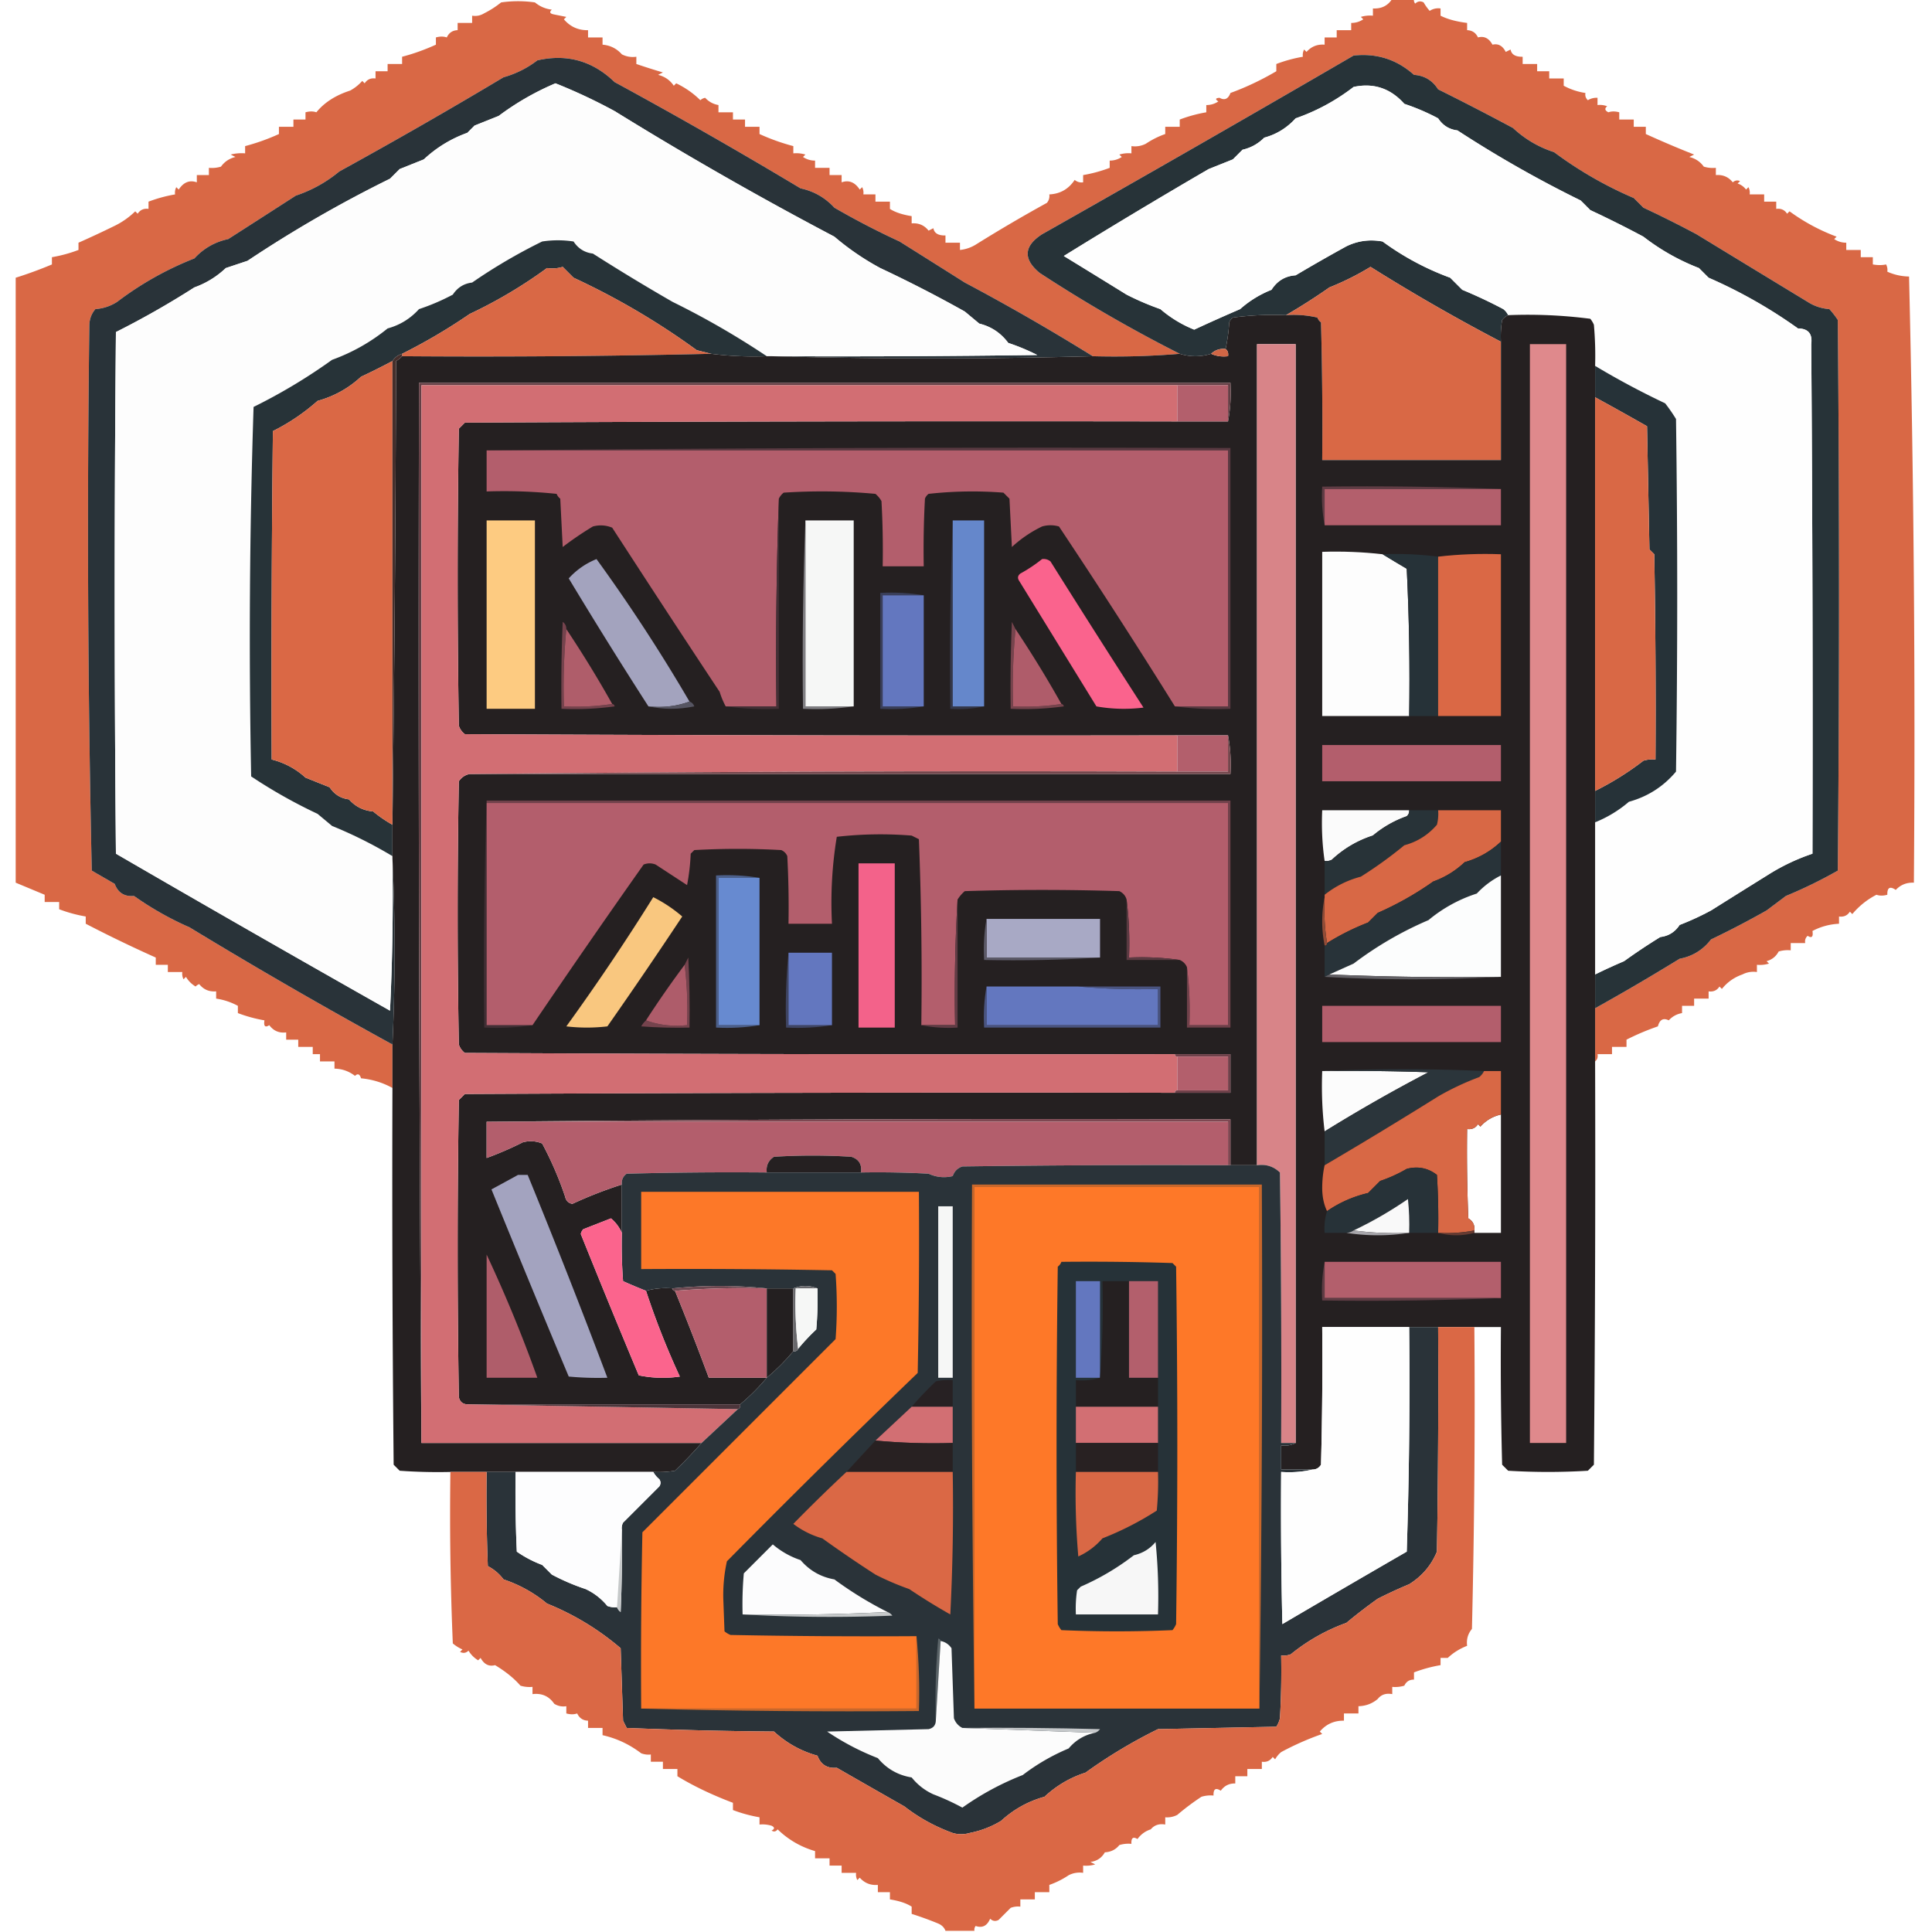 <?xml version="1.0" encoding="UTF-8"?>
<svg xmlns="http://www.w3.org/2000/svg" width="800" height="800" style="shape-rendering:geometricPrecision;text-rendering:geometricPrecision;image-rendering:optimizeQuality;fill-rule:evenodd;clip-rule:evenodd"><path style="opacity:1" fill="#d96845" d="M576.5-.5h9a2.429 2.429 0 0 0 .5 2c1.049-1.017 2.216-1.184 3.5-.5a20.495 20.495 0 0 0 2.5 3.5c1.356-.88 2.856-1.214 4.5-1v3c2.822 1.432 6.489 2.432 11 3v3c2.092.061 3.592 1.061 4.5 3 2.537-.677 4.537.323 6 3 2.361-.566 4.194.434 5.5 3l2-1c.35 2.067 2.017 3.067 5 3v3h6v3h5v3h6v3a27.247 27.247 0 0 0 9 3c-.219 1.175.114 2.175 1 3a6.846 6.846 0 0 1 4-1v3a8.435 8.435 0 0 1 4 .5c-1.154.914-.987 1.747.5 2.5 1.299-.466 2.799-.466 4.5 0v3h6v3h5v3a428.986 428.986 0 0 0 20 8.5l-2 1c2.522.61 4.522 1.943 6 4 1.634.493 3.301.66 5 .5v3c2.908-.238 5.242.762 7 3 .951-.826 1.951-.992 3-.5l-1 1a6.977 6.977 0 0 1 3.5 2.5l1-1c.483.948.649 1.948.5 3h6v3h5v3c1.951-.273 3.451.393 4.5 2l1-1c6 4.386 12.5 7.886 19.5 10.5l-1 1c1.525 1.009 3.192 1.509 5 1.5v3h6v3h5v3c2.041.354 3.874.354 5.5 0 .483.948.649 1.948.5 3 2.836 1.276 5.836 1.942 9 2a7971.884 7971.884 0 0 1 2 251c-3.013-.128-5.513.872-7.5 3-2.411-1.653-3.578-.987-3.5 2-1.701.466-3.201.466-4.5 0-3.844 1.975-7.177 4.642-10 8l-1-1c-1.049 1.607-2.549 2.273-4.5 2v3c-3.937.204-7.604 1.204-11 3 .381 2.442-.286 3.109-2 2-.886.825-1.219 1.825-1 3h-6v3a12.93 12.93 0 0 0-5 .5c-1.079 2.043-2.746 3.376-5 4l1 1a12.93 12.93 0 0 1-5 .5v3a9.86 9.86 0 0 0-6 1c-3.423 1.192-6.256 3.192-8.5 6l-1-1c-1.049 1.607-2.549 2.273-4.5 2v3h-6v3h-5v3c-2.185.388-4.018 1.388-5.5 3-2.278-1.12-3.778-.287-4.5 2.5a101.955 101.955 0 0 0-13 5.5v3h-6v3h-6c.237 1.291-.096 2.291-1 3v-22a941.335 941.335 0 0 0 35-20.5c5.325-1.003 9.658-3.67 13-8a377.475 377.475 0 0 0 23-12l8-6a190.921 190.921 0 0 0 21.5-10.5c.667-76 .667-152 0-228a36.078 36.078 0 0 0-3.5-4.5c-3.29-.253-6.29-1.253-9-3a29746.604 29746.604 0 0 1-46-28 457.332 457.332 0 0 0-22-11l-4-4a161.879 161.879 0 0 1-33-19c-6.4-2.062-12.067-5.396-17-10a1126.1 1126.1 0 0 0-31-16c-2.365-3.714-5.698-5.714-10-6-7.082-6.364-15.416-9.031-25-8a12271.425 12271.425 0 0 1-129 74c-7.588 4.924-7.921 10.257-1 16a601.074 601.074 0 0 0 58 33.5c-11.822.995-23.822 1.328-36 1a896.33 896.33 0 0 0-53-30.5 10892.14 10892.14 0 0 0-27-17 326.577 326.577 0 0 1-27-14c-3.83-4.162-8.497-6.83-14-8a2084.03 2084.03 0 0 0-77-44c-9.098-8.801-19.765-11.801-32-9-4.194 3.22-8.86 5.554-14 7a2157.081 2157.081 0 0 1-68 39 55.63 55.63 0 0 1-18 10 12458.29 12458.29 0 0 1-28 18c-5.503 1.171-10.17 3.837-14 8a133.395 133.395 0 0 0-32 18c-2.71 1.747-5.71 2.747-9 3-1.574 1.826-2.407 3.993-2.5 6.5a6443.111 6443.111 0 0 0 1 226l9.5 5.5c1.374 3.683 4.04 5.349 8 5a130.15 130.15 0 0 0 23 13 2162.587 2162.587 0 0 0 84 48.5v18c-4.013-2.218-8.347-3.551-13-4-.535-1.771-1.369-2.104-2.5-1-2.509-1.937-5.343-2.937-8.5-3v-3h-6v-3h-3v-3h-6v-3h-5v-3c-2.921.354-5.254-.646-7-3-1.714 1.109-2.381.442-2-2a58.97 58.97 0 0 1-11-3v-3a27.267 27.267 0 0 0-9-3v-3c-2.908.238-5.242-.762-7-3a3.647 3.647 0 0 0-1.5 1c-1.667-1-3-2.333-4-4l-1 1a4.932 4.932 0 0 1-.5-3h-6v-3h-5v-3a544.412 544.412 0 0 1-29-14v-3a58.967 58.967 0 0 1-11-3v-3h-6v-3c-4.013-1.674-8.013-3.341-12-5 .008-83.648.008-167.148 0-250.5a169.104 169.104 0 0 0 15-5.5v-3a58.967 58.967 0 0 0 11-3v-3a417.79 417.79 0 0 0 15-7 32.686 32.686 0 0 0 8.5-6l1 1c1.049-1.607 2.549-2.273 4.5-2v-3a59.029 59.029 0 0 1 11-3 4.932 4.932 0 0 1 .5-3l1 1c2.015-3.065 4.515-4.065 7.5-3v-3h5v-3c1.7.16 3.366-.007 5-.5 1.478-2.057 3.478-3.39 6-4l-2-1a18.436 18.436 0 0 1 6-.5v-3a87.51 87.51 0 0 0 14-5v-3h6v-3h5v-3c1.701-.466 3.201-.466 4.5 0 3.279-4.047 7.946-7.047 14-9a18.264 18.264 0 0 0 5-4l1 1c1.049-1.607 2.549-2.273 4.5-2v-3h5v-3h6v-3c4.612-1.195 9.279-2.862 14-5v-3c1.701-.466 3.201-.466 4.5 0 .908-1.939 2.408-2.939 4.5-3v-3h6v-3c1.788.285 3.455-.048 5-1a38.767 38.767 0 0 0 7-4.5 49.25 49.25 0 0 1 14 0c2.025 1.677 4.359 2.677 7 3-1.134 1.016-.801 1.683 1 2l5 1-1 1c2.622 3.073 5.955 4.573 10 4.5v3h6v3c3.191.262 5.858 1.596 8 4a9.864 9.864 0 0 0 6 1v3c3.58 1.22 7.247 2.386 11 3.5l-2 1c2.767.678 4.934 2.178 6.5 4.5l1-1c3.769 1.797 7.102 4.13 10 7a3.942 3.942 0 0 1 2-1c1.482 1.612 3.315 2.612 5.5 3v3h6v3h5v3h6v3a87.51 87.51 0 0 0 14 5v3c1.699-.16 3.366.007 5 .5l-1 1c1.525 1.009 3.192 1.509 5 1.5v3h6v3h5v3c2.985-1.065 5.485-.065 7.5 3l1-1c.483.948.649 1.948.5 3h5v3h6v3c2.133 1.386 5.133 2.386 9 3v3c2.908-.238 5.242.762 7 3l2-1c.35 2.067 2.017 3.067 5 3v3h6v3c2.516-.255 4.85-1.089 7-2.5a626.207 626.207 0 0 1 29-17c.837-1.011 1.17-2.178 1-3.5 4.493-.216 7.993-2.216 10.5-6 1.011.837 2.178 1.17 3.5 1v-3a59.031 59.031 0 0 0 11-3v-3c1.808.009 3.475-.491 5-1.5l-1-1a12.935 12.935 0 0 1 5-.5v-3a9.864 9.864 0 0 0 6-1 35.213 35.213 0 0 1 8-4v-3h6v-3a59.031 59.031 0 0 1 11-3v-3c1.808.009 3.475-.491 5-1.5-1.388-.89-1.222-1.39.5-1.5 2.071 1.167 3.571.5 4.5-2 6.434-2.343 12.767-5.343 19-9v-3a59.031 59.031 0 0 1 11-3 4.934 4.934 0 0 1 .5-3l1 1c1.995-2.247 4.495-3.247 7.5-3v-3h5v-3h6v-3c1.808.009 3.475-.491 5-1.5l-1-1a12.936 12.936 0 0 1 5-.5v-3c3.552.188 6.219-1.145 8-4Z"/><path style="opacity:1" fill="#273338" d="M660.5 417.5v-14a239.706 239.706 0 0 1 12-5.5 240.159 240.159 0 0 1 15-10c3.415-.406 6.082-2.072 8-5a114.302 114.302 0 0 0 13-6 6204.11 6204.11 0 0 1 24-15 84.545 84.545 0 0 1 18-8.5c.167-70.334 0-140.667-.5-211 .564-4.29-1.269-6.457-5.5-6.5a203.265 203.265 0 0 0-37-21l-4-4a91.311 91.311 0 0 1-23-13 457.332 457.332 0 0 0-22-11l-4-4a483.026 483.026 0 0 1-51-29c-3.415-.406-6.082-2.072-8-5a90.401 90.401 0 0 0-14-6c-5.722-6.435-12.722-8.768-21-7-7.36 5.663-15.36 9.996-24 13-3.619 3.977-7.952 6.644-13 8-2.537 2.546-5.537 4.212-9 5l-4 4-10 4a2551.356 2551.356 0 0 0-60 36 7185.005 7185.005 0 0 1 26 16 114.065 114.065 0 0 0 14 6c4.2 3.6 8.867 6.433 14 8.5a684.54 684.54 0 0 1 19-8.5 43.593 43.593 0 0 1 13-8c2.365-3.714 5.698-5.714 10-6a705.673 705.673 0 0 1 21-12c4.719-2.307 9.719-2.974 15-2a113.107 113.107 0 0 0 28 15l5 5a198.65 198.65 0 0 1 17 8c.881.708 1.547 1.542 2 2.5-.958.453-1.792 1.119-2.5 2a40.914 40.914 0 0 0-.5 9 784.043 784.043 0 0 1-54-31 112.253 112.253 0 0 1-17 8.5 251.522 251.522 0 0 1-18 11.5 127.743 127.743 0 0 0-22 1 4.457 4.457 0 0 0-1.5 2 76.413 76.413 0 0 1-1.5 11c-2.358-.247-4.358.419-6 2-4.333 1.333-8.667 1.333-13 0a601.074 601.074 0 0 1-58-33.5c-6.921-5.743-6.588-11.076 1-16a12271.425 12271.425 0 0 0 129-74c9.584-1.031 17.918 1.636 25 8 4.302.286 7.635 2.286 10 6a1126.1 1126.1 0 0 1 31 16c4.933 4.604 10.6 7.938 17 10a161.879 161.879 0 0 0 33 19l4 4a457.332 457.332 0 0 1 22 11 29746.604 29746.604 0 0 0 46 28c2.71 1.747 5.71 2.747 9 3a36.078 36.078 0 0 1 3.5 4.5c.667 76 .667 152 0 228a190.921 190.921 0 0 1-21.5 10.5l-8 6a377.475 377.475 0 0 1-23 12c-3.342 4.33-7.675 6.997-13 8a941.335 941.335 0 0 1-35 20.5Z"/><path style="opacity:1" fill="#293339" d="M452.5 147.5a2449.087 2449.087 0 0 1-133 0c36.668.167 73.335 0 110-.5a86.788 86.788 0 0 0-12-5c-3.065-4.125-7.065-6.791-12-8l-6-5a546.6 546.6 0 0 0-35-18 108.394 108.394 0 0 1-19-13 1516.16 1516.16 0 0 1-91-52A228.066 228.066 0 0 0 230 34.5 112.066 112.066 0 0 0 206.5 48l-10 4-3 3c-6.771 2.445-12.771 6.111-18 11l-10 4-4 4a520.666 520.666 0 0 0-59 34l-9 3c-3.796 3.592-8.13 6.259-13 8A361.546 361.546 0 0 1 48 137.5c-.667 72-.667 144 0 216a11701.928 11701.928 0 0 0 113.5 65c1-20.989 1.333-41.989 1-63a821.862 821.862 0 0 1 0 77 2162.587 2162.587 0 0 1-84-48.5 130.15 130.15 0 0 1-23-13c-3.96.349-6.626-1.317-8-5l-9.5-5.5a6443.111 6443.111 0 0 1-1-226c.093-2.507.926-4.674 2.5-6.5 3.29-.253 6.29-1.253 9-3a133.395 133.395 0 0 1 32-18c3.83-4.163 8.497-6.829 14-8 9.313-5.97 18.646-11.97 28-18a55.63 55.63 0 0 0 18-10c22.924-12.6 45.591-25.6 68-39 5.14-1.446 9.806-3.78 14-7 12.235-2.801 22.902.199 32 9a2084.03 2084.03 0 0 1 77 44c5.503 1.17 10.17 3.838 14 8a326.577 326.577 0 0 0 27 14c8.98 5.636 17.98 11.302 27 17a896.33 896.33 0 0 1 53 30.5Z"/><path style="opacity:1" fill="#fdfdfd" d="M319.5 147.5h-2a340.36 340.36 0 0 0-39-22.5 846.02 846.02 0 0 1-33-20c-3.415-.406-6.082-2.072-8-5a42.498 42.498 0 0 0-13 0 226.438 226.438 0 0 0-29 17c-3.415.406-6.082 2.072-8 5a90.42 90.42 0 0 1-14 6c-3.574 3.951-7.907 6.618-13 8-6.962 5.648-14.628 9.981-23 13a230.435 230.435 0 0 1-32.5 19.5 2946.23 2946.23 0 0 0-1 153 213.392 213.392 0 0 0 27.5 15.5l6 5a182.694 182.694 0 0 1 25 12.5v1c.333 21.011 0 42.011-1 63a11701.928 11701.928 0 0 1-113.5-65c-.667-72-.667-144 0-216A361.546 361.546 0 0 0 80.5 119c4.87-1.741 9.204-4.408 13-8l9-3a520.666 520.666 0 0 1 59-34l4-4 10-4c5.229-4.889 11.229-8.555 18-11l3-3 10-4A112.066 112.066 0 0 1 230 34.5 228.066 228.066 0 0 1 254.5 46a1516.16 1516.16 0 0 0 91 52 108.394 108.394 0 0 0 19 13 546.6 546.6 0 0 1 35 18l6 5c4.935 1.209 8.935 3.875 12 8a86.788 86.788 0 0 1 12 5c-36.665.5-73.332.667-110 .5Z"/><path style="opacity:1" fill="#fefefe" d="M660.5 403.5v-63a50.422 50.422 0 0 0 14-8.5c7.819-2.16 14.319-6.327 19.5-12.5.667-48.667.667-97.333 0-146a69.2 69.2 0 0 0-4.5-6.5 333.527 333.527 0 0 1-29-15.5 145.053 145.053 0 0 0-.5-17 9.454 9.454 0 0 0-1.5-2.5 201.53 201.53 0 0 0-34-1.5c-.453-.958-1.119-1.792-2-2.5a198.65 198.65 0 0 0-17-8l-5-5a113.107 113.107 0 0 1-28-15c-5.281-.974-10.281-.307-15 2a705.673 705.673 0 0 0-21 12c-4.302.286-7.635 2.286-10 6a43.593 43.593 0 0 0-13 8 684.54 684.54 0 0 0-19 8.5 50.162 50.162 0 0 1-14-8.5 114.065 114.065 0 0 1-14-6 7185.005 7185.005 0 0 0-26-16 2551.356 2551.356 0 0 1 60-36l10-4 4-4c3.463-.788 6.463-2.454 9-5 5.048-1.356 9.381-4.023 13-8 8.64-3.004 16.64-7.337 24-13 8.278-1.768 15.278.565 21 7a90.401 90.401 0 0 1 14 6c1.918 2.928 4.585 4.594 8 5a483.026 483.026 0 0 0 51 29l4 4a457.332 457.332 0 0 1 22 11 91.311 91.311 0 0 0 23 13l4 4a203.265 203.265 0 0 1 37 21c4.231.043 6.064 2.21 5.5 6.5.5 70.333.667 140.666.5 211a84.545 84.545 0 0 0-18 8.5 6204.11 6204.11 0 0 0-24 15 114.302 114.302 0 0 1-13 6c-1.918 2.928-4.585 4.594-8 5a240.159 240.159 0 0 0-15 10 239.706 239.706 0 0 0-12 5.5Z"/><path style="opacity:1" fill="#273338" d="M317.5 147.5a139.2 139.2 0 0 1-23-1l-6-1.5a301.986 301.986 0 0 0-51-30l-4.5-4.5c-2.09.652-4.257.819-6.5.5a194.201 194.201 0 0 1-32 19 234.559 234.559 0 0 1-28 16.5c-1.73.526-3.064 1.526-4 3a288.418 288.418 0 0 1-13 6.5c-5.201 4.797-11.201 8.13-18 10-5.669 5.02-11.836 9.187-18.5 12.5-.5 45.332-.667 90.665-.5 136 5.301 1.324 9.968 3.824 14 7.5l10 4c1.918 2.928 4.585 4.594 8 5 2.674 3.012 6.007 4.678 10 5a53.553 53.553 0 0 0 8 5.5v13a182.694 182.694 0 0 0-25-12.5l-6-5a213.392 213.392 0 0 1-27.5-15.5 2946.23 2946.23 0 0 1 1-153 230.435 230.435 0 0 0 32.5-19.5c8.372-3.019 16.038-7.352 23-13 5.093-1.382 9.426-4.049 13-8a90.42 90.42 0 0 0 14-6c1.918-2.928 4.585-4.594 8-5a226.438 226.438 0 0 1 29-17 42.498 42.498 0 0 1 13 0c1.918 2.928 4.585 4.594 8 5a846.02 846.02 0 0 0 33 20 340.36 340.36 0 0 1 39 22.5Z"/><path style="opacity:1" fill="#d96845" d="M294.5 146.5a4095.618 4095.618 0 0 1-128 1v-1a234.559 234.559 0 0 0 28-16.5 194.201 194.201 0 0 0 32-19c2.243.319 4.41.152 6.5-.5l4.5 4.5a301.986 301.986 0 0 1 51 30l6 1.5ZM621.5 141.5v49h-74c.167-19.003 0-38.003-.5-57a4.457 4.457 0 0 1-1.5-2 43.117 43.117 0 0 0-13-1 251.522 251.522 0 0 0 18-11.5 112.253 112.253 0 0 0 17-8.5 784.043 784.043 0 0 0 54 31Z"/><path style="opacity:1" fill="#252021" d="M532.5 130.5a43.117 43.117 0 0 1 13 1 4.457 4.457 0 0 0 1.5 2c.5 18.997.667 37.997.5 57h74v-49a40.914 40.914 0 0 1 .5-9c.708-.881 1.542-1.547 2.5-2a201.53 201.53 0 0 1 34 1.5 9.454 9.454 0 0 1 1.5 2.5c.499 5.657.666 11.324.5 17v288c.167 55.668 0 111.334-.5 167l-2.5 2.5c-11 .667-22 .667-33 0l-2.5-2.5c-.5-18.997-.667-37.997-.5-57h-74c.167 19.003 0 38.003-.5 57-.816 1.323-1.983 1.989-3.5 2h-13v-10c2.235.295 4.235-.039 6-1v-455h-16v340h-11v-19c-102.835-.333-205.501.001-308 1v15a142.39 142.39 0 0 0 15-6.5c2.73-.728 5.397-.562 8 .5a141.484 141.484 0 0 1 9.5 22c.347 1.68 1.347 2.68 3 3a173.92 173.92 0 0 1 20.5-8v20c-1.057-2.364-2.557-4.364-4.5-6l-11.5 4.5a3.943 3.943 0 0 0-1 2 4463.146 4463.146 0 0 0 24 58.5 48.73 48.73 0 0 0 17 .5 329.304 329.304 0 0 1-14-35.5c3.462-.982 7.129-1.315 11-1 0 .667.333 1 1 1a1184.723 1184.723 0 0 1 14 36h24c-3.333 4-7 7.667-11 11h-113c-1.911-.074-3.078-1.074-3.5-3-.667-41-.667-82 0-123l2.5-2.5c97.999-.5 195.999-.667 294-.5h23v-16h-23c-98.001.167-196.001 0-294-.5a6.978 6.978 0 0 1-2.5-3.5 2969.016 2969.016 0 0 1 0-109c1.129-1.641 2.629-2.641 4.5-3h315c.321-5.526-.012-10.86-1-16h-21c-98.334.167-196.667 0-295-.5a6.978 6.978 0 0 1-2.5-3.5c-.667-41-.667-82 0-123l2.5-2.5c98.333-.5 196.666-.667 295-.5h21c.988-5.14 1.321-10.474 1-16h-336c-.333 146.501 0 292.834 1 439h116a177.724 177.724 0 0 1-11 11.5 40.914 40.914 0 0 1-9 .5h-84c-7.008.166-14.008 0-21-.5l-2.5-2.5c-.5-51.999-.667-103.999-.5-156v-18a821.862 821.862 0 0 0 0-77v-14c.833-63.832 1.333-127.832 1.5-192 .995-.566 1.828-1.233 2.5-2 42.837.332 85.503-.001 128-1a139.2 139.2 0 0 0 23 1h2a2449.087 2449.087 0 0 0 133 0c12.178.328 24.178-.005 36-1 4.333 1.333 8.667 1.333 13 0 2.107.968 4.441 1.302 7 1 .237-1.291-.096-2.291-1-3a76.413 76.413 0 0 0 1.5-11 4.457 4.457 0 0 1 1.5-2 127.743 127.743 0 0 1 22-1Zm89 331v49h-11v-1c.225-2.216-.608-3.883-2.5-5a684.346 684.346 0 0 1-.5-37c1.951.273 3.451-.393 4.5-2l1 1c2.301-2.567 5.134-4.234 8.5-5Z"/><path style="opacity:1" fill="#d88488" d="M536.5 597.5h-6c.167-37.335 0-74.668-.5-112-2.642-2.529-5.808-3.529-9.5-3v-340h16v455Z"/><path style="opacity:1" fill="#df898c" d="M633.5 142.5h15v455h-15v-455Z"/><path style="opacity:1" fill="#d16645" d="M507.5 144.5c.904.709 1.237 1.709 1 3-2.559.302-4.893-.032-7-1 1.642-1.581 3.642-2.247 6-2Z"/><path style="opacity:1" fill="#da6845" d="M162.5 149.5v192a53.553 53.553 0 0 1-8-5.5c-3.993-.322-7.326-1.988-10-5-3.415-.406-6.082-2.072-8-5l-10-4c-4.032-3.676-8.699-6.176-14-7.5-.167-45.335 0-90.668.5-136 6.664-3.313 12.831-7.48 18.5-12.5 6.799-1.87 12.799-5.203 18-10a288.418 288.418 0 0 0 13-6.5Z"/><path style="opacity:1" fill="#452f2c" d="M166.5 146.5v1c-.672.767-1.505 1.434-2.5 2-.167 64.168-.667 128.168-1.5 192v-192c.936-1.474 2.27-2.474 4-3Z"/><path style="opacity:1" fill="#263238" d="M660.5 151.5a333.527 333.527 0 0 0 29 15.5 69.2 69.2 0 0 1 4.5 6.5c.667 48.667.667 97.333 0 146-5.181 6.173-11.681 10.34-19.5 12.5a50.422 50.422 0 0 1-14 8.5v-13c7-3.473 13.667-7.64 20-12.5a12.93 12.93 0 0 1 5-.5c.167-28.335 0-56.669-.5-85l-2-2-1-51a1343.728 1343.728 0 0 0-21.5-12v-13Z"/><path style="opacity:1" fill="#643f45" d="M508.5 174.5v-15h-334v438c-1-146.166-1.333-292.499-1-439h336c.321 5.526-.012 10.86-1 16Z"/><path style="opacity:1" fill="#d26e73" d="M487.5 159.5v15c-98.334-.167-196.667 0-295 .5l-2.5 2.5c-.667 41-.667 82 0 123a6.978 6.978 0 0 0 2.5 3.5c98.333.5 196.666.667 295 .5v15c-97.835-.333-195.501.001-293 1-1.871.359-3.371 1.359-4.5 3a2969.016 2969.016 0 0 0 0 109 6.978 6.978 0 0 0 2.5 3.5c97.999.5 195.999.667 294 .5 0 .667.333 1 1 1v14c-.667 0-1 .333-1 1-98.001-.167-196.001 0-294 .5l-2.5 2.5c-.667 41-.667 82 0 123 .422 1.926 1.589 2.926 3.5 3l112 2-15 14h-116v-438h313Z"/><path style="opacity:1" fill="#b35f6c" d="M487.5 159.5h21v15h-21v-15Z"/><path style="opacity:1" fill="#d96845" d="M660.5 164.5c7.19 3.927 14.357 7.927 21.5 12l1 51 2 2c.5 28.331.667 56.665.5 85a12.93 12.93 0 0 0-5 .5c-6.333 4.86-13 9.027-20 12.5v-163Z"/><path style="opacity:1" fill="#593941" d="M201.5 186.5a23720.922 23720.922 0 0 1 308-1v108c-7.852.325-15.518-.008-23-1h22v-106h-307Z"/><path style="opacity:1" fill="#b35e6c" d="M201.5 186.5h307v106h-22a2933.153 2933.153 0 0 0-48-74.5 12.494 12.494 0 0 0-7 0 51.347 51.347 0 0 0-12.5 8.5l-1-20-2.5-2.5a164.492 164.492 0 0 0-31 .5 4.457 4.457 0 0 0-1.5 2c-.5 9.327-.666 18.661-.5 28h-17c.166-9.006 0-18.006-.5-27a10.756 10.756 0 0 0-2.5-3 241.183 241.183 0 0 0-38-.5c-.881.708-1.547 1.542-2 2.5a1850.088 1850.088 0 0 0-1 86h-21a33.052 33.052 0 0 1-2.5-6 7772.456 7772.456 0 0 1-44.5-68c-2.603-1.062-5.27-1.228-8-.5a137.603 137.603 0 0 0-12.5 8.5l-1-20a4.457 4.457 0 0 1-1.5-2 211.151 211.151 0 0 0-29-1v-17Z"/><path style="opacity:1" fill="#5f3c44" d="M621.5 202.5h-73v15c-.988-5.14-1.321-10.474-1-16 24.839-.331 49.506.002 74 1Z"/><path style="opacity:1" fill="#b35f6c" d="M621.5 202.5v15h-73v-15h73Z"/><path style="opacity:1" fill="#433036" d="M322.5 206.5v87c-7.519.325-14.852-.008-22-1h21c-.331-28.838.002-57.505 1-86Z"/><path style="opacity:1" fill="#fdcb81" d="M201.5 215.5h20v78h-20v-78Z"/><path style="opacity:1" fill="#f6f7f6" d="M333.5 215.5h20v77h-20v-77Z"/><path style="opacity:1" fill="#34384a" d="M394.5 215.5v77h13c-4.47.986-9.137 1.319-14 1-.331-26.172.002-52.172 1-78Z"/><path style="opacity:1" fill="#6587cb" d="M394.5 215.5h13v77h-13v-77Z"/><path style="opacity:1" fill="#fdfdfd" d="M572.5 229.5c3.257 2 6.591 4 10 6 1 20.322 1.333 40.656 1 61h-36v-68c8.388-.273 16.721.06 25 1Z"/><path style="opacity:1" fill="#263238" d="M572.5 229.5a139.2 139.2 0 0 1 23 1v66h-12c.333-20.344 0-40.678-1-61-3.409-2-6.743-4-10-6Z"/><path style="opacity:1" fill="#da6845" d="M595.5 296.5v-66c8.484-.993 17.151-1.326 26-1v67h-26Z"/><path style="opacity:1" fill="#fa638d" d="M431.5 231.5c1.322-.17 2.489.163 3.5 1a5682.741 5682.741 0 0 0 38.5 60.5c-6.582.81-13.082.643-19.5-.5l-32-52c-.749-1.135-.583-2.135.5-3a61.198 61.198 0 0 0 9-6Z"/><path style="opacity:1" fill="#a3a3be" d="M285.5 290.5c-5.235 1.95-10.902 2.617-17 2a2112.954 2112.954 0 0 1-33-53c3.202-3.522 7.035-6.189 11.5-8a709.635 709.635 0 0 1 38.5 59Z"/><path style="opacity:1" fill="#3a3f5a" d="M382.5 246.5h-17v46h17c-5.81.99-11.81 1.323-18 1v-48c6.19-.323 12.19.01 18 1Z"/><path style="opacity:1" fill="#6377bf" d="M382.5 246.5v46h-17v-46h17Z"/><path style="opacity:1" fill="#75434d" d="M234.5 260.5c-.994 10.487-1.328 21.154-1 32 6.854.324 13.521-.009 20-1 .543.06.876.393 1 1a121.862 121.862 0 0 1-22 1c-.167-12.005 0-24.005.5-36 1.039.744 1.539 1.744 1.5 3Z"/><path style="opacity:1" fill="#76444d" d="M420.5 260.5c-.994 10.487-1.328 21.154-1 32 6.854.324 13.521-.009 20-1 .543.06.876.393 1 1a121.862 121.862 0 0 1-22 1c-.167-12.005 0-24.005.5-36l1.5 3Z"/><path style="opacity:1" fill="#af5d6a" d="M234.5 260.5a466.756 466.756 0 0 1 19 31c-6.479.991-13.146 1.324-20 1-.328-10.846.006-21.513 1-32Z"/><path style="opacity:1" fill="#af5c6a" d="M420.5 260.5a466.756 466.756 0 0 1 19 31c-6.479.991-13.146 1.324-20 1-.328-10.846.006-21.513 1-32Z"/><path style="opacity:1" fill="#565562" d="M285.5 290.5c.978.311 1.645.978 2 2-6.488 1.317-12.822 1.317-19 0 6.098.617 11.765-.05 17-2Z"/><path style="opacity:1" fill="#807f83" d="M333.5 215.5v77h20c-6.813.991-13.813 1.325-21 1-.331-26.172.002-52.172 1-78Z"/><path style="opacity:1" fill="#b35f6c" d="M487.5 304.5h21v15h-21v-15Z"/><path style="opacity:1" fill="#b35e6c" d="M547.5 308.5h74v15h-74v-15Z"/><path style="opacity:1" fill="#73454b" d="M508.5 304.5c.988 5.14 1.321 10.474 1 16h-315c97.499-.999 195.165-1.333 293-1h21v-15Z"/><path style="opacity:1" fill="#412f35" d="M201.5 331.5v93h19c-6.479.991-13.146 1.324-20 1-.332-31.504.002-62.838 1-94Z"/><path style="opacity:1" fill="#6f414a" d="M201.5 332.5v-1h308v94h-18v-25c.992 7.816 1.326 15.816 1 24h16v-92h-307Z"/><path style="opacity:1" fill="#b35e6c" d="M201.5 332.5h307v92h-16c.326-8.184-.008-16.184-1-24-.6-1.4-1.6-2.4-3-3-6.813-.991-13.813-1.325-21-1 .326-8.184-.008-16.184-1-24-.437-1.574-1.437-2.741-3-3.5a1023.738 1023.738 0 0 0-64 0 14.698 14.698 0 0 0-3 3.5 676.419 676.419 0 0 0-1 52h-14a1483 1483 0 0 0-1-77l-3-1.5a160.723 160.723 0 0 0-31 .5c-1.951 11.817-2.618 23.817-2 36h-18c.166-9.339 0-18.673-.5-28-.5-1.167-1.333-2-2.5-2.5-12-.667-24-.667-36 0l-1.5 1.5a86.578 86.578 0 0 1-1.5 13l-13-8.5c-1.667-.667-3.333-.667-5 0a4226.907 4226.907 0 0 0-46 66.5h-19v-92Z"/><path style="opacity:1" fill="#fbfbfb" d="M583.5 335.5c.086.996-.248 1.829-1 2.5a44.842 44.842 0 0 0-14 8c-6.4 2.062-12.067 5.396-17 10a4.934 4.934 0 0 1-3 .5c-.991-6.813-1.325-13.813-1-21h36Z"/><path style="opacity:1" fill="#283338" d="M583.5 335.5h12a18.453 18.453 0 0 1-.5 6c-3.65 4.239-8.15 7.072-13.5 8.5a172.26 172.26 0 0 1-18 13c-5.569 1.465-10.569 3.965-15 7.5v-14a4.934 4.934 0 0 0 3-.5c4.933-4.604 10.6-7.938 17-10a44.842 44.842 0 0 1 14-8c.752-.671 1.086-1.504 1-2.5Z"/><path style="opacity:1" fill="#d86845" d="M595.5 335.5h26v13c-4.273 4.043-9.273 6.876-15 8.5-3.796 3.592-8.129 6.259-13 8a131.213 131.213 0 0 1-23 13l-4 4a101.18 101.18 0 0 0-17 8.5c-.99-6.145-1.323-12.478-1-19v-1c4.431-3.535 9.431-6.035 15-7.5a172.26 172.26 0 0 0 18-13c5.35-1.428 9.85-4.261 13.5-8.5.495-1.973.662-3.973.5-6Z"/><path style="opacity:1" fill="#283339" d="M621.5 348.5v14c-3.735 1.874-7.068 4.374-10 7.5a59.724 59.724 0 0 0-20 11 146.497 146.497 0 0 0-31 18c-3.37 1.503-6.704 3.003-10 4.5l-2 1v-13c.667 0 1-.333 1-1a101.18 101.18 0 0 1 17-8.5l4-4a131.213 131.213 0 0 0 23-13c4.871-1.741 9.204-4.408 13-8 5.727-1.624 10.727-4.457 15-8.5Z"/><path style="opacity:1" fill="#f3628a" d="M355.5 357.5h15v68h-15v-68Z"/><path style="opacity:1" fill="#4c5f8a" d="M314.5 363.5h-17v61h17c-5.81.99-11.81 1.323-18 1v-63c6.19-.323 12.19.01 18 1Z"/><path style="opacity:1" fill="#678ad0" d="M314.5 363.5v61h-17v-61h17Z"/><path style="opacity:1" fill="#fcfdfd" d="M621.5 362.5v42c-23.839.331-47.506-.002-71-1 3.296-1.497 6.63-2.997 10-4.5a146.497 146.497 0 0 1 31-18 59.724 59.724 0 0 1 20-11c2.932-3.126 6.265-5.626 10-7.5Z"/><path style="opacity:1" fill="#924c37" d="M548.5 371.5c-.323 6.522.01 12.855 1 19 0 .667-.333 1-1 1a50.512 50.512 0 0 1 0-20Z"/><path style="opacity:1" fill="#f9c77f" d="M270.5 371.5a58.132 58.132 0 0 1 12 8 2116.557 2116.557 0 0 1-31 45.5 72.464 72.464 0 0 1-17 0 938.51 938.51 0 0 0 36-53.5Z"/><path style="opacity:1" fill="#a8a9c5" d="M408.5 380.5h47v16h-47v-16Z"/><path style="opacity:1" fill="#3f4564" d="M326.5 394.5v30h18c-6.145.99-12.478 1.323-19 1-.328-10.514.006-20.847 1-31Z"/><path style="opacity:1" fill="#6377bf" d="M326.5 394.5h18v30h-18v-30Z"/><path style="opacity:1" fill="#5c5a68" d="M408.5 380.5v16h47a576.628 576.628 0 0 1-48 1c-.322-5.858.011-11.525 1-17Z"/><path style="opacity:1" fill="#5b3a42" d="M466.5 372.5c.992 7.816 1.326 15.816 1 24 7.187-.325 14.187.009 21 1h-22v-25Z"/><path style="opacity:1" fill="#75434d" d="M267.5 422.5c5.235 1.95 10.902 2.617 17 2 .326-8.517-.007-16.85-1-25l1.5-3c.5 9.661.666 19.328.5 29-6.675.166-13.342 0-20-.5.566-.995 1.233-1.828 2-2.5Z"/><path style="opacity:1" fill="#ae5c6a" d="M283.5 399.5c.993 8.15 1.326 16.483 1 25-6.098.617-11.765-.05-17-2a417.903 417.903 0 0 1 16-23Z"/><path style="opacity:1" fill="#613c45" d="M396.5 372.5v53c-5.195.321-10.195-.013-15-1h14a676.419 676.419 0 0 1 1-52Z"/><path style="opacity:1" fill="#626065" d="M550.5 403.5c23.494.998 47.161 1.331 71 1a666.791 666.791 0 0 1-73 0l2-1Z"/><path style="opacity:1" fill="#4a5480" d="M408.5 408.5v16h71v-15c-11.179.328-22.179-.005-33-1h34v17h-73c-.322-5.858.011-11.525 1-17Z"/><path style="opacity:1" fill="#6377bf" d="M408.5 408.5h38c10.821.995 21.821 1.328 33 1v15h-71v-16Z"/><path style="opacity:1" fill="#b35e6c" d="M547.5 416.5h74v15h-74v-15Z"/><path style="opacity:1" fill="#6f414a" d="M486.5 436.5h23v16h-23c0-.667.333-1 1-1h21v-14h-21c-.667 0-1-.333-1-1Z"/><path style="opacity:1" fill="#b35f6c" d="M487.5 437.5h21v14h-21v-14Z"/><path style="opacity:1" fill="#fcfcfc" d="M547.5 443.5c14.67-.167 29.337 0 44 .5a669.167 669.167 0 0 0-43 24.5c-.993-8.15-1.326-16.483-1-25Z"/><path style="opacity:1" fill="#2b353b" d="M547.5 443.5a737.48 737.48 0 0 1 67 0c-.453.958-1.119 1.792-2 2.5a112.343 112.343 0 0 0-17 8 1993.405 1993.405 0 0 1-47 28.5v-14a669.167 669.167 0 0 1 43-24.5c-14.663-.5-29.33-.667-44-.5Z"/><path style="opacity:1" fill="#d86845" d="M614.5 443.5h7v18c-3.366.766-6.199 2.433-8.5 5l-1-1c-1.049 1.607-2.549 2.273-4.5 2-.167 12.338 0 24.671.5 37 1.892 1.117 2.725 2.784 2.5 5a61.281 61.281 0 0 1-15 1c.166-8.007 0-16.007-.5-24-3.681-2.86-7.848-3.693-12.5-2.5a58.12 58.12 0 0 1-11 5l-5 5c-6.192 1.455-11.859 3.955-17 7.5-1.318-2.758-1.985-5.924-2-9.5.002-3.352.335-6.518 1-9.5a1993.405 1993.405 0 0 0 47-28.5 112.343 112.343 0 0 1 17-8c.881-.708 1.547-1.542 2-2.5Z"/><path style="opacity:1" fill="#7e4751" d="M201.5 464.5a23720.922 23720.922 0 0 1 308-1v19h-1v-18h-307Z"/><path style="opacity:1" fill="#b35e6c" d="M201.5 464.5h307v18c-36.668-.167-73.335 0-110 .5-2 .667-3.333 2-4 4-3.464.817-6.798.483-10-1-9.327-.5-18.661-.666-28-.5.473-3.333-.86-5.5-4-6.5a256.122 256.122 0 0 0-32 0c-2.338 1.508-3.338 3.675-3 6.5-19.336-.167-38.67 0-58 .5-1.537 1.11-2.203 2.61-2 4.5a173.92 173.92 0 0 0-20.5 8c-1.653-.32-2.653-1.32-3-3a141.484 141.484 0 0 0-9.5-22c-2.603-1.062-5.27-1.228-8-.5a142.39 142.39 0 0 1-15 6.5v-15Z"/><path style="opacity:1" fill="#252021" d="M356.5 485.5h-39c-.338-2.825.662-4.992 3-6.5a256.122 256.122 0 0 1 32 0c3.14 1 4.473 3.167 4 6.5Z"/><path style="opacity:1" fill="#2a3339" d="M508.5 482.5h12c3.692-.529 6.858.471 9.5 3 .5 37.332.667 74.665.5 112h6c-1.765.961-3.765 1.295-6 1v10h13c-4.134.985-8.468 1.318-13 1-.167 21.003 0 42.003.5 63a8207.056 8207.056 0 0 1 51.5-30c1-30.993 1.333-61.993 1-93h12c.167 31.002 0 62.002-.5 93-2.329 5.671-6.162 10.171-11.5 13.5a192.811 192.811 0 0 0-13 6 219.87 219.87 0 0 0-13 10 78.488 78.488 0 0 0-23 13 8.43 8.43 0 0 1-4 .5c.166 8.673 0 17.34-.5 26a11.333 11.333 0 0 1-1.5 3.5l-49 1a209.75 209.75 0 0 0-30 18c-6.4 2.062-12.067 5.396-17 10-6.761 1.869-12.761 5.202-18 10-3.978 2.407-8.311 4.073-13 5a12.494 12.494 0 0 1-7 0c-7.32-2.656-13.987-6.323-20-11a7040.07 7040.07 0 0 1-28-16c-3.959.349-6.626-1.317-8-5-6.761-1.869-12.761-5.202-18-10a1863.007 1863.007 0 0 1-61-1.5l-1.5-3-1-30a109.9 109.9 0 0 0-30.5-18.5 55.63 55.63 0 0 0-18-10 18.839 18.839 0 0 0-6.5-5.5 760.316 760.316 0 0 1-.5-39h12c-.167 11.005 0 22.005.5 33a46.99 46.99 0 0 0 10.5 5.5l4 4a90.42 90.42 0 0 0 14 6c3.492 1.624 6.492 3.958 9 7a8.43 8.43 0 0 0 4 .5c.283.789.783 1.456 1.5 2 .5-11.328.667-22.662.5-34a4.934 4.934 0 0 1 .5-3l15-15c.667-1 .667-2 0-3a10.515 10.515 0 0 1-2.5-3 40.914 40.914 0 0 0 9-.5 177.724 177.724 0 0 0 11-11.5l15-14c.838-.342 1.172-1.008 1-2 4-3.333 7.667-7 11-11 4-3.333 7.667-7 11-11 .992.172 1.658-.162 2-1a84.01 84.01 0 0 1 7.5-8c.499-5.657.666-11.324.5-17-3.333-1.333-6.667-1.333-10 0h-11c-13-1.333-26-1.333-39 0-3.871-.315-7.538.018-11 1a225.727 225.727 0 0 1-9.5-4c-.5-6.658-.666-13.325-.5-20v-20c-.203-1.89.463-3.39 2-4.5 19.33-.5 38.664-.667 58-.5h39c9.339-.166 18.673 0 28 .5 3.202 1.483 6.536 1.817 10 1 .667-2 2-3.333 4-4 36.665-.5 73.332-.667 110-.5Z"/><path style="opacity:1" fill="#273238" d="M595.5 510.5h-12a98.432 98.432 0 0 0-.5-14c-7.277 5.006-14.777 9.34-22.5 13a5.727 5.727 0 0 1-3 1h-9c-.236-3.109.097-6.109 1-9 5.141-3.545 10.808-6.045 17-7.5l5-5a58.12 58.12 0 0 0 11-5c4.652-1.193 8.819-.36 12.5 2.5.5 7.993.666 15.993.5 24Z"/><path style="opacity:1" fill="#a3a3bf" d="M214.5 486.5h4a3212.206 3212.206 0 0 1 33 84 128.507 128.507 0 0 1-16-.5 7626.787 7626.787 0 0 1-32-77.5c3.737-2.011 7.404-4.011 11-6Z"/><path style="opacity:1" fill="#c8672b" d="M521.5 707.5v-216h-118v216a11770.92 11770.92 0 0 1-1-217h120a11770.92 11770.92 0 0 1-1 217Z"/><path style="opacity:1" fill="#fe7828" d="M521.5 707.5h-118v-216h118v216Z"/><path style="opacity:1" fill="#fd7828" d="M379.5 677.5v30h-114c-.167-24.336 0-48.669.5-73l80-80c.667-9 .667-18 0-27l-1.5-1.5c-26.331-.5-52.665-.667-79-.5v-32h115c.167 25.002 0 50.002-.5 75a4350.025 4350.025 0 0 0-79 78 65.046 65.046 0 0 0-1.5 15.5l.5 13.5a9.454 9.454 0 0 0 2.5 1.5c25.665.5 51.331.667 77 .5Z"/><path style="opacity:1" fill="#f9f9f9" d="M583.5 510.5c-7.852.325-15.518-.008-23-1 7.723-3.66 15.223-7.994 22.5-13 .499 4.655.666 9.321.5 14Z"/><path style="opacity:1" fill="#f6f7f6" d="M388.5 499.5h6v71h-6v-71Z"/><path style="opacity:1" fill="#fb648d" d="M257.5 510.5c-.166 6.675 0 13.342.5 20a225.727 225.727 0 0 0 9.5 4 329.304 329.304 0 0 0 14 35.5 48.73 48.73 0 0 1-17-.5 4463.146 4463.146 0 0 1-24-58.5 3.943 3.943 0 0 1 1-2l11.5-4.5c1.943 1.636 3.443 3.636 4.5 6Z"/><path style="opacity:1" fill="#a7a6ab" d="M560.5 509.5c7.482.992 15.148 1.325 23 1a85.021 85.021 0 0 1-26 0 5.727 5.727 0 0 0 3-1Z"/><path style="opacity:1" fill="#663b32" d="M610.5 509.5v1c-5 1.333-10 1.333-15 0a61.281 61.281 0 0 0 15-1Z"/><path style="opacity:1" fill="#af5d6a" d="M201.5 519.5a571.896 571.896 0 0 1 21 51h-21v-51Z"/><path style="opacity:1" fill="#263238" d="M439.5 522.5c15.337-.167 30.67 0 46 .5l1.5 1.5c.667 49.333.667 98.667 0 148a9.454 9.454 0 0 1-1.5 2.5 528.986 528.986 0 0 1-46 0 9.454 9.454 0 0 1-1.5-2.5 5473.513 5473.513 0 0 1 0-148c.717-.544 1.217-1.211 1.5-2Z"/><path style="opacity:1" fill="#b35f6c" d="M548.5 522.5h73v15h-73v-15Z"/><path style="opacity:1" fill="#6377bf" d="M455.5 570.5h-10v-40h10v40Z"/><path style="opacity:1" fill="#252021" d="M467.5 530.5v40h12v12h-34v-11c3.542.313 6.875-.021 10-1a400.456 400.456 0 0 0 1-40h11Z"/><path style="opacity:1" fill="#b35f6c" d="M467.5 530.5h12v40h-12v-40Z"/><path style="opacity:1" fill="#6b4850" d="M317.5 533.5a361.608 361.608 0 0 0-38 1c-.667 0-1-.333-1-1 13-1.333 26-1.333 39 0Z"/><path style="opacity:1" fill="#b35e6c" d="M317.5 533.5v37h-24a1184.723 1184.723 0 0 0-14-36 361.608 361.608 0 0 1 38-1Z"/><path style="opacity:1" fill="#231f20" d="M317.5 533.5h11v26c-3.333 4-7 7.667-11 11v-37Z"/><path style="opacity:1" fill="#68686c" d="M338.5 533.5h-9c-.326 8.517.007 16.85 1 25-.342.838-1.008 1.172-2 1v-26c3.333-1.333 6.667-1.333 10 0Z"/><path style="opacity:1" fill="#f6f7f6" d="M338.5 533.5a145.053 145.053 0 0 1-.5 17 84.01 84.01 0 0 0-7.5 8c-.993-8.15-1.326-16.483-1-25h9Z"/><path style="opacity:1" fill="#5f3c44" d="M548.5 522.5v15h73a1369.272 1369.272 0 0 1-74 1c-.321-5.526.012-10.86 1-16Z"/><path style="opacity:1" fill="#fefefe" d="M583.5 549.5c.333 31.007 0 62.007-1 93a8207.056 8207.056 0 0 0-51.5 30 1983.68 1983.68 0 0 1-.5-63c4.532.318 8.866-.015 13-1 1.517-.011 2.684-.677 3.5-2 .5-18.997.667-37.997.5-57h36Z"/><path style="opacity:1" fill="#da6845" d="M595.5 549.5h15c.333 41.672 0 83.339-1 125-1.671 2.01-2.338 4.343-2 7-3.064 1.19-5.731 2.857-8 5h-3v3a58.97 58.97 0 0 0-11 3v3c-1.859-.039-3.192.794-4 2.5a12.93 12.93 0 0 1-5 .5v3c-2.582-.475-4.582.192-6 2-2.281 1.928-4.947 2.928-8 3v3h-6v3c-4.045-.073-7.378 1.427-10 4.5l1 1a118.288 118.288 0 0 0-17 7.5 10.756 10.756 0 0 0-2.5 3l-1-1c-1.049 1.607-2.549 2.273-4.5 2v3h-6v3h-5v3c-2.524-.071-4.524.929-6 3-2.12-1.372-3.12-.705-3 2a12.93 12.93 0 0 0-5 .5 101.657 101.657 0 0 0-10 7.5 9.108 9.108 0 0 1-5 1v3c-2.51-.446-4.51.22-6 2-2.216.703-4.049 2.036-5.5 4-1.813-1.109-2.646-.442-2.5 2a12.93 12.93 0 0 0-5 .5c-1.497 1.871-3.497 2.871-6 3-1.307 2.324-3.307 3.657-6 4l2 1a12.93 12.93 0 0 1-5 .5v3a9.86 9.86 0 0 0-6 1 35.217 35.217 0 0 1-8 4v3h-6v3h-6v3a8.43 8.43 0 0 0-4 .5l-5 5c-1.284.684-2.451.517-3.5-.5-1.263 2.968-3.263 3.968-6 3a2.428 2.428 0 0 0-.5 2h-12c-.507-1.359-1.507-2.359-3-3a137.913 137.913 0 0 0-11-4v-3c-2.133-1.386-5.133-2.386-9-3v-3h-5v-3c-3.005.247-5.505-.753-7.5-3l-1 1a4.934 4.934 0 0 1-.5-3h-6v-3h-5v-3h-6v-3c-5.922-1.727-11.089-4.727-15.5-9-.718.951-1.551 1.117-2.5.5 1.333-.667 1.333-1.333 0-2a12.93 12.93 0 0 0-5-.5v-3a58.97 58.97 0 0 1-11-3v-3c-8.654-3.265-16.321-6.932-23-11v-3h-6v-3h-5v-3a8.43 8.43 0 0 1-4-.5c-4.85-3.699-10.184-6.199-16-7.5v-3h-6v-3c-2.092-.061-3.592-1.061-4.5-3-1.299.466-2.799.466-4.5 0v-3c-1.788.285-3.455-.048-5-1-2.158-3.144-5.158-4.477-9-4v-3a12.93 12.93 0 0 1-5-.5c-2.625-3.031-6.125-5.864-10.5-8.5-2.537.677-4.537-.323-6-3l-1 1c-1.667-1-3-2.333-4-4-1.049 1.017-2.216 1.184-3.5.5l1-1a15.645 15.645 0 0 1-4-2.5c-1-23.657-1.333-47.324-1-71h15c-.167 13.004 0 26.004.5 39a18.839 18.839 0 0 1 6.5 5.5 55.63 55.63 0 0 1 18 10 109.9 109.9 0 0 1 30.5 18.5l1 30 1.5 3c20.325.833 40.658 1.333 61 1.5 5.239 4.798 11.239 8.131 18 10 1.374 3.683 4.041 5.349 8 5a7040.07 7040.07 0 0 0 28 16c6.013 4.677 12.68 8.344 20 11 2.333.667 4.667.667 7 0 4.689-.927 9.022-2.593 13-5 5.239-4.798 11.239-8.131 18-10 4.933-4.604 10.6-7.938 17-10a209.75 209.75 0 0 1 30-18l49-1a11.333 11.333 0 0 0 1.5-3.5c.5-8.66.666-17.327.5-26a8.43 8.43 0 0 0 4-.5 78.488 78.488 0 0 1 23-13 219.87 219.87 0 0 1 13-10 192.811 192.811 0 0 1 13-6c5.338-3.329 9.171-7.829 11.5-13.5.5-30.998.667-61.998.5-93Z"/><path style="opacity:1" fill="#272123" d="M394.5 582.5h-17a147.277 147.277 0 0 1 10-10.5 24.935 24.935 0 0 1 7-.5v11Z"/><path style="opacity:1" fill="#4c353b" d="M193.5 581.5h113c.172.992-.162 1.658-1 2l-112-2Z"/><path style="opacity:1" fill="#d26f73" d="M377.5 582.5h17v15c-10.846.328-21.513-.006-32-1l15-14ZM445.5 582.5h34v15h-34v-15Z"/><path style="opacity:1" fill="#282122" d="M362.5 596.5c10.487.994 21.154 1.328 32 1v12h-44c4.028-4.359 8.028-8.693 12-13ZM445.5 597.5h34v12h-34v-12Z"/><path style="opacity:1" fill="#fdfdfe" d="M213.5 609.5h57a10.515 10.515 0 0 0 2.5 3c.667 1 .667 2 0 3l-15 15a4.934 4.934 0 0 0-.5 3l-2 32a8.43 8.43 0 0 1-4-.5c-2.508-3.042-5.508-5.376-9-7a90.42 90.42 0 0 1-14-6l-4-4a46.99 46.99 0 0 1-10.5-5.5 544.417 544.417 0 0 1-.5-33Z"/><path style="opacity:1" fill="#da6845" d="M350.5 609.5h44c.333 19.678 0 39.345-1 59a256.389 256.389 0 0 1-17-10.5 114.065 114.065 0 0 1-14-6 523.182 523.182 0 0 1-22-15 35.625 35.625 0 0 1-12-6 666.266 666.266 0 0 1 22-21.5Z"/><path style="opacity:1" fill="#d96845" d="M445.5 609.5h34a128.507 128.507 0 0 1-.5 16 126.866 126.866 0 0 1-22.5 11.5 29.086 29.086 0 0 1-10 7.5 307.162 307.162 0 0 1-1-35Z"/><path style="opacity:1" fill="#c5c8c9" d="M257.5 633.5c.167 11.338 0 22.672-.5 34-.717-.544-1.217-1.211-1.5-2l2-32Z"/><path style="opacity:1" fill="#f7f7f7" d="M478.5 638.5c.994 9.819 1.327 19.819 1 30h-34c-.165-3.35.002-6.683.5-10l1.5-1.5a103.462 103.462 0 0 0 22-13c3.653-.83 6.653-2.663 9-5.5Z"/><path style="opacity:1" fill="#fcfcfd" d="M367.5 667.5a900.97 900.97 0 0 1-60 1c-.166-5.676.001-11.343.5-17l12-12a34.176 34.176 0 0 0 11.5 6.5c3.705 4.342 8.372 7.009 14 8a152.07 152.07 0 0 0 22 13.5Z"/><path style="opacity:1" fill="#c6c9ca" d="M367.5 667.5c.789.283 1.456.783 2 1.5a642.78 642.78 0 0 1-62-.5 900.97 900.97 0 0 0 60-1Z"/><path style="opacity:1" fill="#c8672b" d="M379.5 677.5c.994 10.153 1.328 20.486 1 31-38.504.332-76.837-.001-115-1h114v-30Z"/><path style="opacity:1" fill="#5b6468" d="m389.5 679.5-2 33a289.882 289.882 0 0 1 1-34c.607.124.94.457 1 1Z"/><path style="opacity:1" fill="#fcfcfc" d="M389.5 679.5c1.871.359 3.371 1.359 4.5 3l1 29c.66 1.824 1.827 3.157 3.5 4l55 2c-4.401.859-8.068 3.026-11 6.5-6.858 2.879-13.191 6.546-19 11a115.786 115.786 0 0 0-25 13.5 97.288 97.288 0 0 0-12-5.5c-3.543-1.608-6.543-3.942-9-7-5.662-.917-10.329-3.583-14-8-7.4-2.867-14.4-6.534-21-11l42-1c1.926-.422 2.926-1.589 3-3.5l2-33Z"/><path style="opacity:1" fill="#da6945" d="M599.5 686.5c1.333.667 1.333.667 0 0ZM570.5 703.5c1.333.667 1.333.667 0 0Z"/><path style="opacity:1" fill="#c6c9cb" d="M398.5 715.5c19.003-.167 38.003 0 57 .5-.544.717-1.211 1.217-2 1.5l-55-2Z"/><path style="opacity:1" fill="#da6945" d="M476.5 757.5c1.333.667 1.333.667 0 0Z"/></svg>